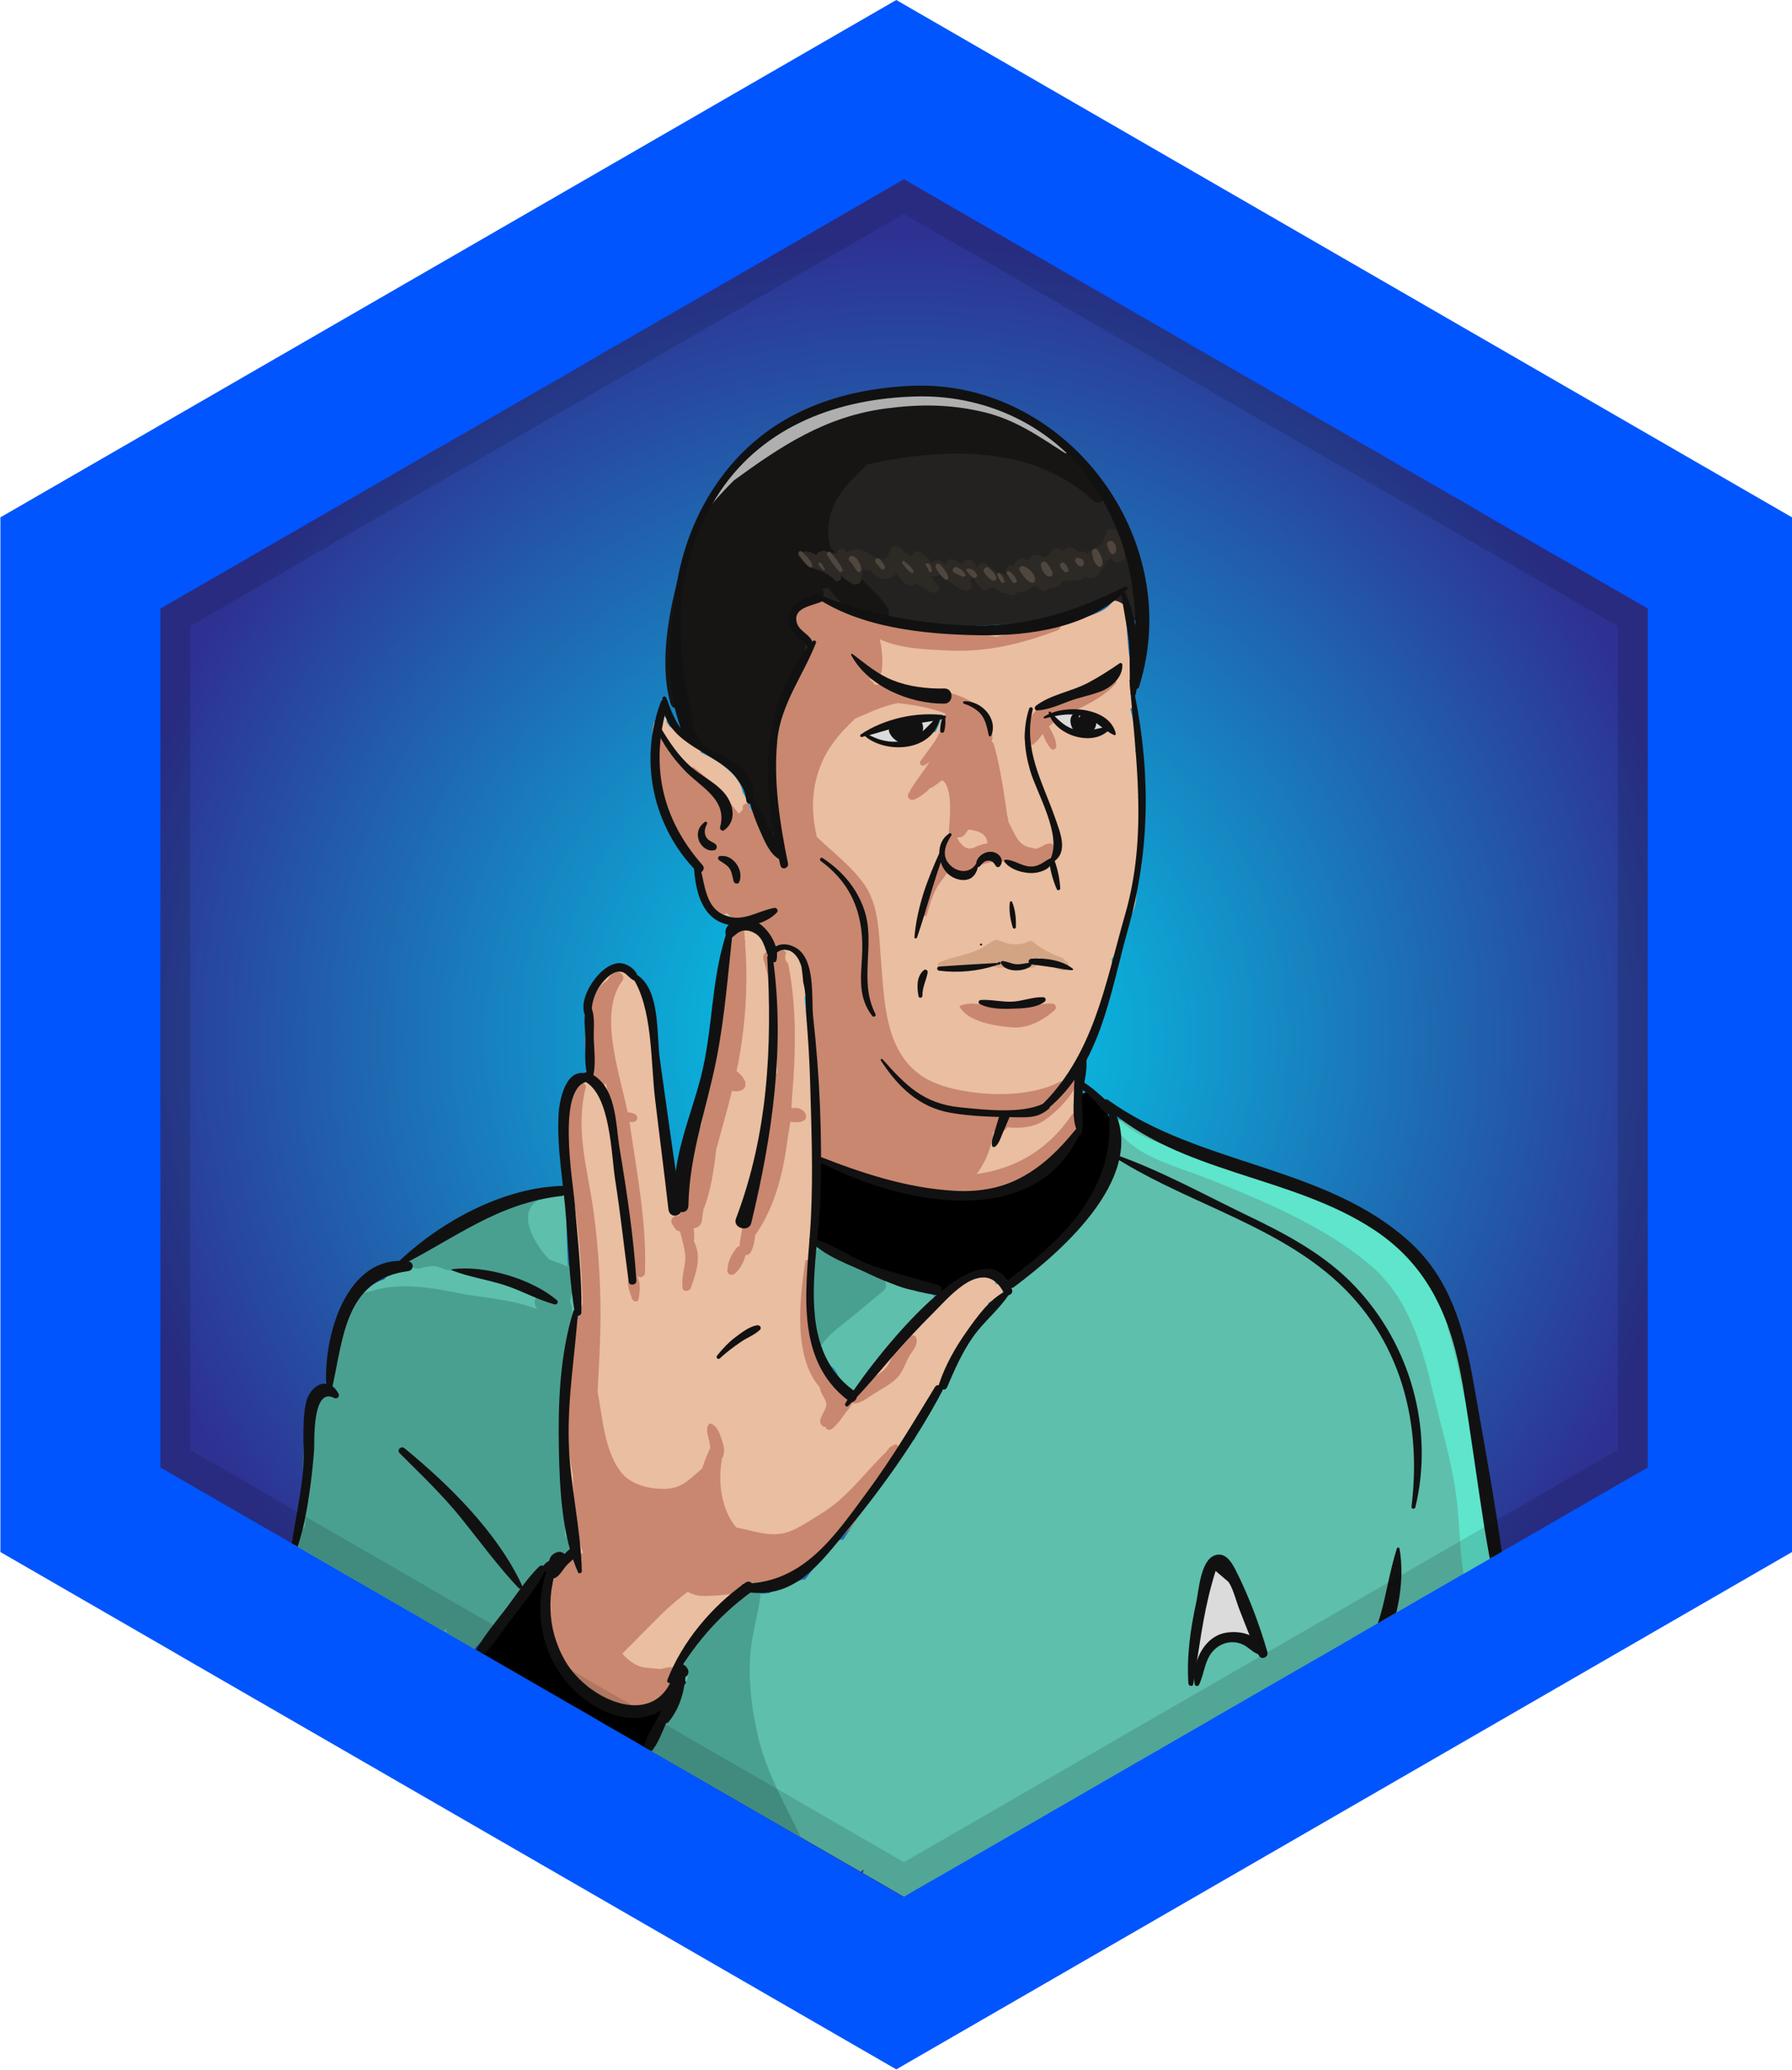 <svg enable-background="new 0 0 110.875 128.042" viewBox="0 0 110.875 128.042" xmlns="http://www.w3.org/2000/svg" xmlns:xlink="http://www.w3.org/1999/xlink"><radialGradient id="a" cx="55.938" cy="64.21" gradientUnits="userSpaceOnUse" r="49.688"><stop offset="0" stop-color="#00d6ef"/><stop offset="1" stop-color="#2e3192"/></radialGradient><path d="m110.875 32v64l-55.42 32-44.35-25.6-.2-.12-10.88-6.28v-64l55.43-32z" fill="#05f"/><path d="m101.938 37.64v53.14l-.01.01-1.09.62-.33.19-.13.07-.88.51-3.14 1.81-.2.12-1.93 1.11-.16.09-1.48.86-.47.27-.14.08-.47.27-.24.13-.03.01-.1.04-.11.07-3.03 1.74-.82.47-1.05.6-.04.03-1.23.71-.45.26-.01.01-.01.01h-.01l-1.54.89-.87.52-1.26.72-.12.07-.08.05-.41.24-.03.01-.16.09v.01l-.78.45-.18.09-.02.02-.04.02-1.01.58-.29.17-.05.03-.32.18-.24.14h-.01l-.07.04-.64.38-.2.12-4.42 2.55-.63.36-.06.03-3.5 2.03-.02.01-.01.01-.75.43-.5.29-1.39.8-1.37.79-.01.01-.43.25-.4.23-2.36 1.36-.36.21-.04.02-.68.39-1.87 1.08-.56.32h-.01l-.32.19-.48.28-1.42-.82-.85-.49-.03-.01-1.74-1.01-3.53-2.04-.04-.03-2.07-1.19-5.36-3.11-.69-.39-4.72-2.74-.37-.21-.39-.22-.23-.13-.26-.15-.24-.15-.09-.05-1.85-1.06-.57-.33-1.71-.99-2.51-1.46-2.09-1.2-.82-.47-.09-.05-.5-.29-.01-.01-.21-.12h-.01l-1.04-.6c-.01-.009-.01-.009-.02-.009l-1.86-1.08-1.02-.59-1.33-.77-.72-.43-.04-.02-.02-.01-.29-.17s-.01 0-.02-.01l-.26-.15-.02-.01-3.3-1.9-3.41-1.97-.09-.05-.08-.04-.03-.02v-53.14l5.66-3.26.77-.46h.01l.25-.14.58-.33 1.75-1.01 2.27-1.31.82-.48.15-.09 2.07-1.19.98-.57 1.01-.59.42-.24.45-.26.25-.14h.01l.57-.33 3.23-1.86 1.58-.92.17-.09 1.66-.95.78-.45.38-.22.44-.26 1.1-.65.52-.3 2.28-1.3.69-.41 1.4-.8h.01l.05-.03 5.72-3.3.19-.11.27-.16 6.07-3.51 1.44-.83 1.06.62 6.49 3.75 2.6 1.5 3.95 2.28 1.34.77 6.64 3.83 1.04.61 2.3 1.31.87.5 1.52.88 1.37.79.8.46.09.06 1.81 1.04 3.78 2.18.04.03v.01l.26.14.26.16.4.23.92.53.54.31.02.01 1.92 1.11.78.44.44.25 1.94 1.12z" fill="url(#a)"/><path d="m70.445 49.519c-.003-.026-.004-.053-.007-.079-.004-.041-.019-.074-.032-.108.112-.404.147-.865.173-1.224.042-.567-.132-1.099-.329-1.622-0-.019-.002-.039-.002-.058-.009-.916-.074-1.738-.313-2.578.083-.047.149-.118.168-.234.164-.994-.045-1.923-.209-2.906-.149-.895-.148-1.83-.264-2.732.018-.161.036-.322.054-.482.127-.48-.586-.814-.823-.347-.673 1.325-4.551 1.438-5.96 1.658-1.569.245-3.671.518-5.546.388-.033-.026-.057-.059-.098-.08-.405-.206-.753-.326-1.1-.401-1.415-.49-2.829-.879-4.346-.968-.17-.193-.334-.283-.779-.503-.263-.13-.566-.047-.751.136-.249.027-.424.106-.564.205-.117-.028-.245-.004-.355.115-.435.475-.376.934-.01 1.421.147.195.322.435.55.539.212.097.367.004.538.005.009.006.015.013.023.018-.013.012-.029.014-.041.029-.844 1.125-1.349 2.387-1.675 3.707-.909 1.828-1.006 3.918-.627 5.913.003.014.011.021.014.034-.032.537.02 1.082.103 1.654.11.753.165 1.546.301 2.314-.001-0-.001-.001-.001-.001-.407-.413-.83-.809-1.251-1.207-.076-.146-.162-.285-.241-.429.028-.126.022-.265-.056-.412-.431-.746-.617-1.579-1.047-2.307-.115-.669-.653-1.204-1.238-1.646-.437-.331-.884-.567-1.364-.8.01-.019.022-.033.03-.059.038-.117 0-.281-.096-.362-.554-.468-1.206-.797-1.83-1.158-.06-.084-.116-.17-.181-.249-.003-.035-.019-.072-.015-.106.048-.398-.65-.497-.706-.096-.005.035.001.066-.002.1-.034.031-.064.068-.076.116-.274 1.06.071 2.211.441 3.211.002.005.004.01.005.015.037.285.1.559.179.827-.024.81.405 1.589.746 2.38.406.941.799 1.849 1.554 2.481-.049.068-.103.161-.157.32-.131.385.029.71.193 1.072.557 1.225 1.188 1.78 2.532 1.722.417-.018.899-.065 1.231-.252.017.013.033.026.05.039-.265.182-.406.583-.144.914.821 1.035 1.408 1.604 2.548 1.866.001.036-.002.07.007.109.036.157.071.316.106.474-.169-.324-.429-.566-.797-.602-.013-.001-.026.008-.039.008-.091-.032-.186-.052-.281-.043-.228-.055-.483-.018-.673.107-.147-.31-.324-.637-.633-.804-.45-1.14-1.084-1.893-1.936-1.075-.342.328-.29 1.172-.362 1.585-.248 1.403-.509 2.805-.727 4.213-.181 1.173-.407 2.39-.511 3.605-.038.055-.075.113-.088.192-.236 1.538-.463 3.077-.692 4.616-.209.871-.398 1.746-.564 2.631-.023.121-.002.224.034.317-.289.06-.578.055-.866.103-.119-.576-.224-1.158-.278-1.758-.141-1.567-.147-3.134-.349-4.697-.277-2.14-.292-5.497-1.406-7.372-.519-.875-1.224-1.134-2.167-.416-.482.368-.556.601-.713 1.186-.393 1.465-.096 3.489-.161 5.075-.013.007-.023.016-.035.024-.104-.006-.215.021-.317.101-.414.323-.618.601-.727.975-.067.121-.124.265-.167.455-.245 1.092.009 2.518.052 3.618.111 2.793.434 5.568.629 8.348-.074.072-.124.17-.128.288-.051 1.452-.379 2.827-.439 4.232-.498.857-.51 2.236-.586 3.07-.115 1.26-.464 3.191.284 4.345-.022.958.007 1.928 0 2.869-.004.537-.038 1.084.029 1.602-.026.018-.056.028-.08.05-.123.117-.217.211-.293.296-1.61.958-1.022 2.945-.343 4.584.324 1.151.911 2.168 1.814 3.116.151.158.353.212.548.19.498.526.998.963 1.777.972.435.005 2.076-.186 2.567-.428 1.204-.593 1.475-2.268 1.175-3.474.676-.707 1.213-1.561 1.905-2.255.084-.084.167-.15.251-.216.852-.319 1.672-.805 2.453-1.401.096.019.191.04.289.048.002 0.0.003.001.004.002.037.005.074.011.111.016.449.064.763-.263.837-.608 2.135-.748 3.568-2.679 5.047-4.565 1.182-1.507 2.152-3.13 3.243-4.703.766-1.104 2.216-2.342 2.127-3.803.232-.365.433-.756.631-1.047.617-.903 1.281-1.772 1.904-2.67.042-.06.049-.138.037-.213.24-.114.478-.234.707-.369.447-.248.158-.812-.261-.803-.013-.253-.192-.502-.506-.514-2.681-.104-4.422 3.088-6.064 4.706-.91.896-1.885 1.813-2.68 2.84-.3-.329-.585-.667-.853-1.025-.208-.306-.416-.612-.624-.917-.027-.04-.062-.059-.092-.092-.253-1.464-.694-2.847-.724-4.38-.018-.901.11-1.826.127-2.736.516-2.229.056-5.193.058-7.427.003-2.73-.127-5.429-.462-8.132.128-.238.197-.539.199-.858.09.406.177.812.273 1.217.002.025.002.05.003.075-.03.06-.052.129-.054.213-.006.272.012.539.039.804.043 1.236-.009 2.493.137 3.692.116.954.277 1.894.436 2.837-.077.491-.152.982-.268 1.459-.08.328.207.637.541.562.002.001.002.002.003.003.464.229.958.398 1.45.554.118.037.225.02.314-.031.039.014.076.034.115.047.364.169.747.305 1.1.416.281.088.593.185.904.234.671.215 1.343.402 2.05.499.015.004.03.007.045.011 0-.001 0-.002.001-.003.043.006.083.015.126.02.074.009.138-.004.196-.027.026.002.052.004.079.005.382.178.905.17 1.286.169.063-0.0.133-0.0.201-0.0.584.107 1.19.117 1.825-0.0.033-.006.051-.026.079-.038 2.132-.083 4.571-1.503 5.415-3.479.27-.06.489-.295.386-.65-.314-1.08.006-2.165-.102-3.224.484-.795.907-1.626 1.198-2.514.055-.167.099-.339.138-.513.664-1.167 1.033-2.759.891-3.883.386-.478.624-1.076.719-1.69.035-.227.059-.456.084-.685.81-.364.813-1.959.689-2.725.163-.436.192-.954.239-1.415.033-.323.047-.643.052-.963.017-.22.026-.44.033-.649.021-.581-.042-1.135-.152-1.684zm-12.153-5.137c-.027.032-.048.068-.061.11-.004-.002-.009-.004-.013-.005-.108.282-.213.535-.328.777-.013.001-.023-.004-.036-0-.466.115-.59.394-.993.619-.162.09-.331.164-.505.221-.07-.044-.15-.076-.251-.071-1.026.053-1.791-.408-2.63-.758 1.239-.48 2.439-.896 3.785-1.046.351-.039.701-.041 1.05-.032-.006.062-.01.117-.017.185zm6.266-.808c.151-.069.301-.143.449-.223.224-.047.44-.112.627-.214.076-.042.137-.095.188-.152.028.129.078.254.16.355-.474.128-.936.291-1.3.512-.04-.093-.083-.185-.124-.279zm4.059 1.344c-1.174 1.088-2.568.198-3.638-.396-.006-.013-.011-.025-.017-.037.579-.141 1.144-.367 1.73-.493.105-.022.202-.042.3-.06.14.065.282.128.42.199.372.191.674.494 1.101.517.045.08.088.163.132.252-.009.007-.019.009-.028.018z" fill="#eabea0"/><path d="m65.108 62.08c-1.011-.037-1.933.387-2.956.305-.871-.07-1.925-.537-2.758-.167-.02.009-.023.037-.014.053.513.953 2.286 1.209 3.269 1.276.972.067 1.916-.437 2.619-1.081.151-.139.027-.38-.16-.387z" fill="#c9876f"/><path d="m68.956 42.069c-.613.055-1.148.337-1.72.557-.271.104-.574.289-.856.361-.367.094-.746.036-1.109.16-.99.339-1.861 1.396-1.905 2.439-.006.146.086.312.217.379l.171.087c.071.036.139.023.199-.026.221-.178.393-.406.567-.633.117.345.284.67.503.914.111.124.342.028.334-.138-.022-.457-.239-.839-.453-1.224.021-.021.039-.045.061-.066.506-.464 1.059-.686 1.665-.983.831-.407 1.812-.912 2.408-1.627.058-.07.028-.21-.083-.2z" fill="#c9876f"/><path d="m45.571 66.247c.03-.136.062-.27.088-.408.475-2.478.636-4.989.441-7.5.025-.06.021-.125-.012-.184-.016-.185-.017-.37-.037-.555-.059-.551-.9-.58-.883 0 .007.231.009.461.012.691-.123.089-.237.19-.32.305-.07.097-.012.206.078.258-.453 2.391-.715 4.831-1.034 7.244-.15 1.133-.315 2.263-.482 3.393-.576 1.677-1.113 3.326-1.047 5.102-.008.034-.015.06-.022.092-.184-.104-.48.035-.383.273.033.082.057.165.084.248-.303-.086-.669.2-.452.531.051.077.101.155.152.232.072.11.198.199.336.201.001.008-.005.014-.004.022.134.625.391 1.278.297 1.915-.078.527-.221 1.021-.147 1.556.039.282.428.213.505 0 .224-.619.468-1.31.436-1.981-.015-.329-.116-.632-.245-.925.04-.271.024-.53-.02-.784.237-.014.488-.191.516-.464.024-.237.062-.468.095-.701.443-1.047.658-2.507.794-3.716.324-1.202.674-2.397.975-3.619.243.05.49.048.694-.101.102-.075.154-.197.124-.31.019-.047.021-.102-.005-.162-.112-.267-.31-.476-.536-.654z" fill="#c9876f"/><path d="m49.835 68.885c-.183-.332-.523-.394-.864-.334.009-.212.021-.439.032-.664.244-2.817.313-5.864-.313-8.61.037-.275-.123-.589-.482-.589-.154 0-.266.059-.343.146-.302-.138-.741.125-.624.515.648 2.172.835 4.696.845 7.048-.083.037-.155.101-.187.199-.866 2.616-1.09 5.496-1.434 8.225-.011.085.009.156.041.217-.134-.012-.269.031-.344.179-.17.336-.22.705-.288 1.072-.049.265-.11.524-.115.787-.065.01-.128.042-.182.109-.34.425-.551.861-.572 1.411-.009.244.29.332.454.188.351-.309.555-.7.669-1.144.117-.006.234-.052.298-.155.206-.332.26-.729.306-1.127.03-.025.061-.05.087-.088 1.205-1.794 1.67-3.9 1.94-6.022.054-.285.101-.571.138-.859.283.02.56.073.825-.07.153-.083.194-.287.114-.433z" fill="#c9876f"/><path d="m38.965 69.513c-.005-.037-.014-.077-.019-.115.098.004.195.013.303-.014.207-.05.246-.354.06-.457-.167-.092-.317-.123-.473-.122-.516-2.49-1.822-6.128-.335-8.136.259-.35-.31-.782-.601-.464-.136.148-.249.305-.354.465-.004.002-.009.001-.013.003-.761.414-1.126 1.871-1.242 2.653-.082.549-.116 1.152-.065 1.705.064.69.43 1.258.645 1.906.107.322.477.302.622.063.826 3.892.911 7.954 1.83 11.797-.1-.095-.286-.065-.349.054-.256.485-.035 1.025.146 1.504.062.164.358.22.392 0 .075-.49.162-1.028-.117-1.454.154.184.501.099.511-.181.117-3.031-.507-6.209-.941-9.209z" fill="#c9876f"/><path d="m55.57 89.583c.059-.173-.148-.316-.293-.189-.014.012-.026.025-.04.037-.085.013-.171.059-.239.15-.058.077-.112.152-.169.229-1.351 1.301-2.401 2.838-4.053 3.835-.6.362-1.291.851-1.948 1.092-1.105.406-2.181-.054-3.264-.253-.137-.157-.266-.334-.384-.542-.602-1.054-.73-2.422-.518-3.663-.003-.011-.005-.023-.008-.035.21-.302.17-.686.043-1.073-.124-.378-.301-.977-.716-1.112-.053-.017-.108.012-.137.056-.183.277-.057.629.018.928.043.171.064.342.087.513-.2.431-.38.86-.508 1.291-.011.008-.024.009-.035.018-.776.659-1.248 1.238-2.356 1.232-.949-.006-2.048-.278-2.642-1.059-1.024-1.347-1.111-3.301-1.434-4.937.061-1.197.133-2.416.166-3.671.065-2.479-.077-4.961-.406-7.418-.362-2.706-1.158-5.006-.497-7.742.059-.243-.276-.393-.407-.172-1.116 1.876-.674 4.145-.406 6.214.32 2.462.569 4.881.625 7.328-1.141 3.044-1.284 7.178-.596 10.636-.002.733.024 1.467.107 2.207.092.83.225 1.763.518 2.607-.19-.026-.393.029-.575.235-.017.019-.028.036-.044.055-.062.027-.123.057-.181.105-.952.793-1.363 1.508-1.437 2.743-.107 1.802 1.04 2.899 1.221 4.626.066.632.73.93 1.226.508.032-.027.061-.056.092-.083.385.729 1.265 1.256 1.993 1.543 1.178.463 2.62.103 3.244-1.014.092-.165.02-.383-.12-.503.055-.04.116-.071.164-.121.012-.012.018-.03.028-.043.059-.045.121-.086.175-.135.325-.301.076-.893-.365-.88-.176.005-.402.053-.643.113-.496-.069-1.033-.021-1.518-.274-.33-.172-.6-.411-.837-.681.84-.837 1.668-1.686 2.517-2.526.466-.462.999-.876 1.528-1.297.437.223.68.265 1.182.256 1.488-.025 2.852-.312 4.099-.802.1.017.197.029.284.031.934.023 1.294-.635 1.944-1.18.009-.007.008-.019.015-.027 2.389-1.602 4.22-4.039 5.515-6.811.062-.133.043-.252-.015-.341z" fill="#c9876f"/><path d="m56.685 82.736c-.03-.089-.096-.13-.185-.141-.898-.109-1.225 1.411-1.62 1.935-.51.679-1.903 1.081-2.256 1.899-.075-.07-.179-.089-.284-.076.013-.077.003-.16-.06-.242-1.851-2.429-2.125-5.054-2.191-8.056-.003-.143-.237-.189-.261-.035-.344 2.253-.786 5.872.905 7.813.019.372.333.617.392.981.05.307-.317.692-.375 1.035-.034.202.108.413.319.406.029.174.252.246.4.13.307-.241.538-.559.76-.877.159-.228.378-.452.497-.706.48.048.877-.287 1.279-.545.467-.3.997-.569 1.409-.942.412-.374.541-.861.791-1.337.209-.399.641-.768.481-1.24z" fill="#c9876f"/><path d="m92.367 96.3-3.57 2.06-1.56.9-2.97 1.71-1.11.65-.38.22-5.18 2.98-.9.52-4.78 2.76-.44.26h-.01l-3.16 1.82-.67.39-8.44 4.87-2.58 1.48-.31.18-.38.22-.23-.13-1.03-.6-1.29-.74c.02-.06.04-.12.06-.18-.03 0-.05.01-.08.01-.03.04-.06.07-.08.11l-3.09-1.78-.64-.37-5.92-3.42-3.35-1.93c.07-.16.13-.31.2-.47l.01-.01c.09-.24.19-.47.3-.71v-.01c.06-.15.13-.3.19-.45.01-.02.02-.05.03-.07.1-.23.2-.47.3-.7v-.01c.19-.44.37-.89.56-1.33 0-.28.04-.57.13-.83.01-.02.02-.04.02-.07.03-.1.05-.21.08-.31 0-.1.01-.2.06-.3.03-.07.07-.15.1-.23.04-.11.09-.21.13-.32 0-.01.01-.02.01-.02.1-.22.21-.44.34-.66.07-.13.17-.21.27-.27.34-.53.74-1.02 1.22-1.37.05-.03.1-.07.15-.09.14-.09.3-.14.45-.18.22-.27.45-.54.68-.8.03-.04.06-.08.09-.11.13-.15.26-.3.39-.45.24-.29.72-.25.97 0 .02.02.06.04.11.04.11.02.31 0 .52-.02.01-.01.02-.02.04-.03.65-.31 1.29-.57 1.99-.79.07-.02.13-.03.2-.03.55-.72 1.1-1.45 1.66-2.17.18-.25.45-.31.7-.28.65-1.03 1.34-2.04 2.06-3.04.65-.98 1.31-1.95 2-2.9.1-.13.22-.21.34-.27.72-1.51 1.5-2.99 2.29-4.47.61-1.15 1.12-3.06 2.5-3.45.11-.18.23-.34.35-.52.05-.09.12-.16.2-.22-.04-.19.02-.4.21-.57.63-.54 1.03-1.26 1.64-1.81.77-.7 1.76-1.08 2.55-1.77 1.86-1.61 2.73-3.92 2.71-6.34-.01-.92 1.43-.92 1.44 0v.01c2.92.87 5.91 1.55 8.55 3.09 2.36 1.37 5.13 2.11 7.27 3.83 3.73 2.99 5.23 8.79 4.79 13.58.14.1.26.25.3.48.04.25.08.49.12.73.34.06.63.31.63.79 0 .63.01 1.26.04 1.88.04.65.1 1.31.19 1.97 0.0.02 0.0.04.01.06z" fill="#5ebfac"/><path d="m34.817 85.47c-.11 1.23-.14 2.44.04 3.71v.01c0 .07.01.13.02.2.18 1.2.42 2.31.4 3.54 0 .27-.11.47-.27.6.13.57.25 1.14.33 1.71.01.06.01.12.01.18v.01c-.02.45-.29.95-.82.88-.29.09-.53.21-.76.35-.14.21-.29.41-.43.61-.01 0-.01 0-.01.02-.05.07-.1.15-.15.21 0 .01-.01.02-.01.03-.05.06-.09.12-.13.18-.21.3-.38.58-.46.83-.12.37-.41.54-.7.58h-.01c-.04.01-.08.01-.12.01-.39.48-.8.94-1.23 1.38-.21.24-.44.47-.67.7-.17.25-.34.51-.49.78l-1.68-.97-.22-.12-.72-.42-.73-.42c0-.15.01-.3.02-.45-.03-.02-.05-.05-.08-.06-.03.08-.07.15-.11.24-.02.05-.05.09-.07.13l-2.4-1.39-1.76-1.01-3.28-1.9-.2-.12c.09-.41.17-.82.26-1.23.06-.28.23-.44.43-.51.02-.02.04-.03.06-.03.01 0 .02-.01.03-.01.1-2.09.22-4.19.32-6.28v-.01c.01-.11.01-.21.02-.32.03-.45.3-.7.61-.77.08-.02.16-.02.24-.02 0-.09 0-.18.01-.26 0-.01 0-.01 0-.01.04-.7.21-1.34.57-1.82.07-.09.14-.17.22-.25 0-.15 0-.29.02-.4.17-1.39.51-2.66 1.39-3.53.35-.36.78-.65 1.32-.87.04-.02.08-.01.12-.02.42-.49.96-.92 1.53-1.27.21-.14.43-.26.64-.37 1.26-.67 2.42-1.57 3.71-2.17.3-.14.59-.27.91-.38.01 0 .01-.01.01-.01.2-.07.41-.15.62-.21 0-.01.01-.02.02-.01.17-.06.34-.12.51-.17 0 0 .01-.01.01 0 .08-.03.15-.06.23-.08.48-.17.95-.32 1.42-.51.16-.06.32-.12.48-.19.53-.24 1.3.02 1.26.72-.08 1.28-.03 2.53.03 3.78 0 .07.01.14.01.21.16.41.27.84.36 1.27.08.4.14.8.2 1.2.04.1.07.2.06.35-.02.18-.11.33-.25.43-.1.08-.21.13-.33.15-.02.52-.05 1.04-.12 1.56-.07.51-.14 1.02-.19 1.52v.04c-.02.14-.03.3-.05.44 0-0.0 0-0.0 0.0.01z" fill="#5ebfac"/><path d="m57.762 80.159c-.349-.542-.694-.503-1.286-.465-.113.007-.231.014-.349.021-.072-.085-.16-.164-.29-.242-.043-.026-.085-.037-.127-.043-.067-.137-.195-.249-.398-.299-.59-.145-1.06-.378-1.55-.736-.173-.126-.393-.1-.574.003-.385-.181-.769-.369-1.174-.554-.343-.156-.732-.325-1.121-.377-.114-.403-.691-.281-.719.113-.002.031-.005.047-.007.074-.113.169-.129.409-.045.59.006.012.011.025.017.037.003.007.012.013.015.02.013.056.026.111.052.189.009.028.026.052.047.072.024.242.046.485.07.728-.002-0-.001-.002-.002-.002-.064 0-.065.1 0 .1.007 0 .005-.009.011-.011.012.123.026.244.036.367.04.492-.034.996.107 1.45-.033.067-.054.142-.056.226-.028 1.013.339 2.554 1.171 3.219.01.008.02.009.03.017.044.06.074.13.116.192.069.141.15.277.223.417.09.255.14.453.376.653.398.338.912.041.908-.397.333-.669.684-1.126 1.334-1.638.187-.147.328-.239.505-.412.888-.864 1.654-1.826 2.595-2.654.172-.151.208-.465.085-.657z" fill="#5ebfac"/><path d="m70.7 37.76c.089-.341.025-.705-.149-1.028-.467-2.682-1.528-5.61-3.069-7.708-.913-1.243-2.066-1.99-3.336-2.56-.06-.115-.146-.224-.297-.306-1.146-.621-2.517-1.359-3.828-1.318-2.561-1.425-6.5-.295-9.012.548-1.267.425-2.72 1.127-3.803 2.117-.127-.084-.274-.14-.426-.148-.245.211-.487.425-.763.597-.328.56-.647 1.109-.954 1.655-.011.006-.021.007-.032.015-.455.323-.799.817-1.121 1.267-.212.297-.413.636-.344.983-.535.736-.965 1.8-.931 2.726-.099.306-.195.614-.287.923-.175.526-.342 1.062-.489 1.623-.061.235.025.417.168.53-.228 1.476-.202 2.927.285 4.195.001.029-.011.052-.007.082.062.518.144 1.034.232 1.548-.017.716.149 1.355.53 1.868-.004.36.051.69.237.925.244.309.616.431 1.016.522.107.07.215.141.323.211 1.51 1.114 2.35 2.623 2.65 4.568.085.55 1.055.425.98-.133-.269-2.002-.947-3.532-.417-5.652.374-1.496.931-4.12 2.083-5.138.273-.241.204-.639 0-.889-.135-.801-.27-1.603-.405-2.405.109-.073.174-.165.222-.262.092-.078.202-.122.32-.147.101.012.203.026.3.026.056 0 .098-.021.148-.031.333.051.673.196.905.333.167.098.33.082.457.004 1.058.544 2.128.665 3.564.989 1.384.313 2.829.421 4.277.42.072.018.145.035.218.053.172.042.317.011.43-.062 1.131-.025 2.257-.107 3.352-.207.128.137.317.209.549.131 1.079-.365 2.155-.735 3.23-1.112.742-.261 1.423-.724 2.177.032.119.12.245.589.347.744.054.082.145.099.232.078.19.12.51.008.485-.251-.011-.117-.032-.239-.046-.357z" fill="#232221"/><path d="m68.244 30.562c-.29-.423-.625-.789-.979-1.131.056-.087.082-.199.036-.297-1.216-2.567-5.245-4.266-7.847-4.919-3.211-.806-6.998.249-9.954 1.571-3.071 1.374-5.281 4.016-6.553 7.088-1.195 2.887-2.365 7.587-1.453 10.658.117.393.609.339.746 0 .037-.093.06-.191.094-.285.109.979.335 1.933.738 2.829.06.133.201.167.328.135.447.433 1.216.878 1.505 1.154 1.071 1.024 1.631 2.429 2.134 3.784.27.651 1.341.383 1.079-.298-.79-2.033-.659-4.167-.259-6.281.279-1.473 1.202-2.327 1.778-3.592.489-1.073-.058-1.767-.394-2.636.032-.075.052-.16.057-.254.264-.209.528-.418.792-.626.075-.005.15-.008.225-.015.538-.047.809-.691.549-1.063 0 0-0-.001 0-.001.13.035.27.026.4-.018.84 1.167 1.975 2.116 3.119 2.156.456.016.774-.535.529-.921-.65-1.026-2.343-2.353-3.511-3.722-.162-.53-.214-1.089-.097-1.701.292-1.529 1.329-2.449 2.344-3.444 4.894-1.087 10.32-1.2 14.031 2.265.285.266.805-.085.565-.436z" fill="#161514"/><path d="m69.603 34.256c-.003-.016-.008-.029-.011-.044.098-.387-.052-.853-.152-1.221-.052-.194-.24-.248-.398-.205-.256-.16-.649-.071-.642.311-.071.187-.143.374-.214.561-.129.021-.253.083-.324.191-.004.006-.007.011-.011.017-.098.005-.193.036-.284.111-.163.134-.301.248-.25.324-.122-.182-.359-.255-.562-.153-.069-.062-.139-.124-.207-.187-.212-.194-.59-.174-.737.092-.014.026-.024.044-.036.068-.024-.03-.059-.051-.082-.082-.112-.13-.391-.174-.535-.067.001-0-.532.563-.377.52-.101.028-.477-.208-.656-.183-.27.037-.442.184-.561.37-.001-.001-.002-.002-.003-.002-.284-.297-.762-.065-.799.3-.248-.054-.567.082-.529.371.02.093.02.186.028.279-.019-.017-.037-.034-.056-.052-.116-.137-.288-.127-.423-.05-.222-.207-.453-.406-.694-.624-.243-.219-.611-.07-.653.235-.011-.011-.022-.022-.034-.033-.033-.095-.065-.19-.098-.284-.193-.331-.684-.234-.799.101-.001.002-.002.004-.002.007-.108-.081-.216-.163-.324-.244-.21-.158-.579-.14-.646.166-.004.019-.009.039-.013.058-.095-.07-.196-.142-.333-.237-.182-.127-.475.002-.521.206.041-.182-.57-.622-.712-.725-.185-.135-.509.003-.55.217-.277-.08-.506-.243-.685-.487-.224-.181-.582-.13-.666.171-.333 1.182-1.159.1-1.898-.091-.128-.033-.253.009-.343.09-.196-.062-.364.057-.399.232-.003.002-.009-.004-.011-.002.022-.019.022-.052.01-.076-.027-.052-.054-.104-.081-.157-.155-.298-.61-.062-.507.229-.057-.024-.117-.054-.171-.071-.106-.033-.218.005-.296.076-.052-.045-.106-.087-.158-.133-.144-.127-.337-.111-.472-.014-.109.015-.194.085-.186.195-.234-.129-.48-.233-.702-.218-.27.018-.362.12-.464.251.261.242.516.487.768.736.561.166.945.294 1.396.669.048.04.084.086.113.134.221.146.481-.075.369-.318-.004-.009-.01-.019-.015-.029.001-0.0.001-.001.002-.001.176.207.407.375.753.559.181.096.484.023.521-.206.062-.381.093-.567.112-.735.034.021.065.045.099.067.11.07.215.065.302.023.363.351.738.681 1.26.504.186-.063.311-.178.406-.318.142.255.393.494.558.65.181.171.484.128.628-.046.348.25.705.495 1.101.61.247.072.426-.197.318-.402-.122-.231-.317-.425-.531-.605.16.037.356.014.623-.106.001-0.0.001-.002.002-.002.111.095.232.177.334.281.052.049.116.077.182.091.324.276.689.554 1.068.605.26.035.524-.202.364-.459-.034-.054-.086-.096-.129-.144.053-.043.098-.099.13-.166.049.025.099.03.149.05.095.176.213.342.366.536.145.184.403.257.593.074.057-.054.164-.066.294-.058.136.102.274.203.443.297.114.064.216.058.299.019.026.021.04.032.071.057.19.151.5.131.618-.089.029.001.063.005.086.002.43-.06.696-.168.925-.42.148.091.3.176.439.28.215.148.51-.011.579-.229-.105.334.559-.075.585-.084.116-.044.152-.248.244-.279.247-.082.118.068.349.041.484-.058.786-.051.992-.294.656.32 1.014-.261 1.291-.951.092-.009.18-.036.241-.107.034-.04.057-.078.087-.117 0 .001 0.0.001 0.0.002.084.539 1.051.293.846-.227z" fill="#2d2925"/><path d="m48.941 41.827c-.015.02-.03.041-.045.061-.03.04.029.099.07.07.021-.015.041-.03.061-.045.081-.06-.025-.167-.086-.086z" fill="#2d2925"/><path d="m62.471 35.35c-.087-.071-.252.024-.172.133.124.168.222.35.346.517.085.115.323.052.257-.108-.097-.236-.227-.376-.431-.541z" fill="#4f463e"/><path d="m63.351 35.029c-.158-.072-.366.084-.257.257.177.28.369.61.683.744.116.05.276-.005.27-.155-.017-.407-.343-.685-.697-.846z" fill="#4f463e"/><path d="m64.773 34.827c-.133-.184-.406-.074-.364.154.054.291.164.518.425.66.144.078.351-.053.293-.225-.078-.227-.212-.393-.353-.589z" fill="#4f463e"/><path d="m66.107 35.227c-.073-.18-.099-.224-.224-.376-.127-.154-.385.047-.276.213.115.175.102.167.265.299.095.077.294.008.235-.137z" fill="#4f463e"/><path d="m67 34.641c-.115-.09-.17-.119-.315-.131-.122-.01-.207.147-.142.247.091.138.146.227.306.277.079.025.165-.029.187-.106.007-.023.013-.047.02-.07.02-.069.002-.17-.058-.217z" fill="#4f463e"/><path d="m67.922 34.043c-.12-.198-.394-.061-.357.15.057.326.115.681.415.856.08.047.173.001.201-.082.111-.329-.089-.644-.259-.925z" fill="#4f463e"/><path d="m68.923 33.563c-.128-.215-.524-.071-.421.178.069.165.088.302.198.445.097.126.27.11.328-.043.089-.231.02-.37-.105-.579z" fill="#4f463e"/><path d="m61.644 35.711c-.092-.243-.248-.373-.432-.56-.192-.196-.474.095-.298.298.155.18.269.349.484.452.118.056.303-.04.246-.19z" fill="#4f463e"/><path d="m59.712 35.488c-.13-.179-.269-.298-.471-.395-.226-.108-.424.228-.197.337.164.079.327.159.492.234.103.047.261-.06.176-.176z" fill="#4f463e"/><path d="m57.262 34.868c-.033.013-.02.059.015.053.005-.001.191.402.21.426.046.061.179.054.167-.045-.028-.234-.106-.543-.392-.433z" fill="#4f463e"/><path d="m56.52 35.295c-.157-.257-.331-.397-.573-.579-.072-.054-.172.051-.123.123.171.247.306.427.557.595.086.057.19-.055.139-.139z" fill="#4f463e"/><path d="m54.415 34.573c-.146-.148-.362.073-.226.227.113.128.211.262.324.389.089.1.289-.006.235-.137-.084-.203-.174-.318-.332-.479z" fill="#4f463e"/><path d="m52.767 34.387c-.124-.05-.251.075-.252.192-.001.05.012.087.039.129.015.023.04.016.059.028-.005.002-.011.004-.016.006.115.06.312.473.461.611.111.102.255-.003.235-.137-.047-.32-.208-.702-.526-.83z" fill="#4f463e"/><path d="m52.127 35.197c-.185-.381-.465-.7-.724-1.032-.101-.129-.318.039-.227.175.234.35.451.713.755 1.008.106.102.257-.026.197-.151z" fill="#4f463e"/><path d="m50.81 34.837c-.075-.118-.248.01-.153.118.091.104.181.207.272.311.05.057.145-.017.104-.08-.074-.116-.149-.233-.223-.349z" fill="#4f463e"/><path d="m50.256 34.903c-.144-.317-.389-.542-.639-.781-.103-.099-.283.029-.202.156.193.303.37.589.665.801.116.084.223-.073.176-.176z" fill="#4f463e"/><path d="m58.163 34.917c-.139-.137-.35.036-.264.204.154.301.314.515.579.719.094.072.24-.048.201-.154-.114-.313-.277-.532-.516-.768z" fill="#4f463e"/><path d="m60.43 35.518c-.119-.217-.287-.333-.532-.354-.076-.006-.137.096-.091.159.107.146.235.272.378.385.133.105.337-.023.245-.189z" fill="#4f463e"/><path d="m61.867 35.464c-.061-.073-.198.005-.163.095.072.19.141.33.278.48.067.074.202-.003.17-.099-.065-.192-.155-.323-.284-.477z" fill="#4f463e"/><path d="m66.004 27.808c-1.913-1.428-3.125-2.293-5.348-2.938-.135-.039-.276-.056-.412-.091.023.001.047.001.07.002.082.004.092-.115.019-.138-1.691-.534-3.934-.488-6.038-.117-.105.015-.211.019-.315.036-2.238.364-4.606 1.365-6.59 2.783-1.931 1.288-3.438 3.056-4.3 4.989-.084.189-.118.232.004.064.685-.944 1.467-1.846 2.317-2.685 2.919-2.122 5.648-3.956 9.427-4.45 2.094-.274 3.999-.261 6.041.23 1.937.465 3.34 1.46 5.003 2.524.134.086.244-.118.122-.209z" fill="#afafaf"/><path d="m67.772 67.811c-.272-.41-.78-.29-.97.028-.138.143-.205.343-.135.549-.048.102-.058.227-.012.37.065.2.13.401.195.601-.042.106-.05.223-.016.343-.018.021-.038.035-.055.059-1.811 2.625-3.715 4.095-7.027 4.06-2.474-.026-5.263-.393-7.405-1.685-.26-.157-.501-.107-.671.036-.123-.092-.247-.17-.369-.272-.358-.302-.851-.014-.767.447.278 1.519.108 2.807-.085 4.305-.03.236.194.474.406.533 1.933.534 3.4 2.069 5.322 2.547.55.137 1.127.09 1.712-.028-.014.089-.002.18.052.265.004.006.008.012.011.018.204.323.716.275.821-.107.043-.155-.006-.274-.085-.37 1.296-.357 2.593-.835 3.693-.292.45.222 1.013-.145.869-.668-.021-.076 2.458-1.754 2.71-2.01.717-.727 1.232-1.577 1.647-2.506.459-1.029 1.413-2.648 1.392-3.777-.017-.913-.749-1.717-1.233-2.445z"/><path d="m77.756 100.703c-.716-1.118-1.249-2.329-1.776-3.544-.056-.128-.168-.168-.283-.166-.165-.168-.453-.138-.607.067-.377.504-.456 1.241-.6 1.839-.182.75-.301 1.5-.375 2.267-.003.036.003.066.009.096-.028.088-.052.176-.072.266-.169.262-.303.553-.353.895-.031.208.126.435.362.362.245-.076.224-.148.374-.337.184-.232.318-.553.449-.879.298-.245.648-.419.917-.448.514-.055 1.039-.026 1.53.133.308.1.599-.279.424-.551z" fill="#dbdbdb"/><path d="m68.162 44.806c-.118-.108-.233-.193-.376-.267-.144-.075-.324.011-.396.141-.176-.029-.347-.073-.517-.122.071-.043.082-.146.033-.206-.076-.096-.093-.105-.201-.166-.07-.039-.134-.036-.186-.01-.037-.127-.142-.22-.366-.17-.122.027-.191.067-.286.146-.022.018-.021.052-.032.078-.083-.025-.164-.051-.249-.073-.303-.125-.506.374-.222.526.762.409 1.731.635 2.595.613.238-.006.394-.317.203-.491z" fill="#dbdbdb"/><path d="m57.43 44.461c-.639.17-1.277.353-1.923.494-.392.086-1.183.045-1.464.349-.033.036-.049.075-.063.114-.028-.004-.055-.01-.083-.014-.149-.02-.283.193-.114.271 1.254.585 3.067.305 3.937-.839.142-.187-.092-.428-.289-.376z" fill="#dbdbdb"/><path d="m54.59 79.097c-1.042-.471-2.594-.864-3.33-1.78-.307-.382-.816-.022-.86.356-.173 1.508-.082 2.907.113 4.406.01.078.048.152.096.218-.112.139-.217.284-.305.443-.222.403.348.719.607.355.485-.682 1.25-1.179 1.887-1.711.626-.523 1.256-1.042 1.885-1.561.216-.177.163-.61-.094-.726z" fill="#4aa090"/><path d="m35.387 79.94c-.04.19-.08.37-.12.56.13.26.18.56.12.9.07.09.12.21.12.35.01.04.01.1 0 .15-.11.66-.25 1.3-.42 1.94-.07.38-.14.76-.22 1.14v.04c-.03.13-.05.27-.08.4.01.01.02.02.03.04v.01c.07.08.11.18.1.31-.07 1.14-.08 2.28-.06 3.4v.01c.01 1.94.1 3.88.11 5.84.16.08.31.22.38.39v.01c.08.15.1.32.05.48-.06.21-.23.29-.42.32-.01.08 0 .15 0 .23-.01.43-.55.7-.88.48-.07.08-.14.17-.21.23-.23.25-.51.43-.8.53-.02 0-.03.01-.05.01-.12.04-.26.06-.39.06-.05.03-.1.05-.15.06.02.12 0 .25-.08.39-.19.3-.38.59-.54.9h-.01c-.13.22-.25.45-.37.68-.11.21-.28.29-.45.29-.13.16-.27.33-.41.49-.41.48-.84.95-1.28 1.41l-1.68-.97c-.04-.09-.06-.2-.07-.3-.05.06-.1.12-.15.18l-.72-.42-.73-.42-.24-.14-2.4-1.39-1.76-1.01-3.28-1.9c.12-.33.24-.65.37-.97.05-.1.12-.18.19-.25 0-.2 0-.4-.01-.61v-.06c-.07-2.13-.39-4.46.35-6.29v-.01c.16-.39.36-.75.63-1.09.07-.1.16-.19.25-.28 0-.01 0-.01 0-.01l.12-.12c.1-.09.2-.12.3-.14-.02-.19.04-.38.16-.53-.04-.33-.04-.68-.01-1.03.04-.49.12-.97.17-1.38.12-.91.29-1.97 1.07-2.57.13-.1.26-.17.39-.23.17-.08.35-.13.54-.15 1.9-.64 3.9-.24 5.88.15 1.05.2 3.07.34 4.49.92-.03-.06-.06-.13-.09-.2-.1-.25-.03-.45.12-.58-1.36-.73-3.66-1.29-4.44-1.69-.36.04-.72.12-1.09.06-.2-.03-.36-.12-.55-.18-.19-.07-.38-.08-.56-.06-.05.01-.11.02-.16.03-.16.02-.31.06-.47.11-.41.11-.69-.24-.7-.57-.01-.23.11-.45.4-.52.03 0 .05-.01.08-.01.07-.12.19-.21.34-.25.11-.03.22-.04.33-.07.37-.09.74-.36 1.09-.58.06-.25.24-.5.57-.73.15-.1.39-.08.54.02.16-.2.36-.37.52-.46.26-.15.57-.23.86-.27.16-.02.35-.03.53-.05.01 0 .01-.01.01-.01.04 0 .08 0 .12-.01.12-.07.25-.12.41-.15.02-.01.03 0 .04 0 .02-.02.03-.04.05-.05 0-.01.01-.02.02-.01.13-.14.33-.19.51-.17 0 0 .01-.01.01 0 .06 0 .11.02.17.04.02-.04.04-.08.06-.12.22-.38.59-.63 1.2-.67.12 0 .2.07.22.16.03.1 0 .22-.1.29-1.21.78-.34 2.46.7 3.62.37.18.79.24 1.13.46.01-.02.02-.04.04-.06.19-.27.64-.11.57.26-.05.26-.11.51-.17.76.06.15.04.32-.03.46-.02.07-.06.12-.11.17z" fill="#4aa090"/><path d="m49.547 113.64-5.92-3.42-3.35-1.93c-.01.03-.03.07-.04.1 0-.04.01-.07.02-.11.01-.09.03-.17.05-.26.13-.51.34-1.01.61-1.5.11-.22.24-.44.39-.65v-.01c.31-.48.65-.95.99-1.37.09-.28.19-.54.28-.77-.26-.17-.43-.46-.35-.83.01-.03.02-.07.03-.1.04-.11.09-.21.13-.32 0-.01.01-.02.01-.02.06-.11.14-.19.25-.27.51-.78 1.08-1.48 1.73-2.12.35-.34.73-.67 1.13-.98.01-.01.03-.01.04-.02.02-.03.03-.06.05-.09.26-.44.58-.8 1-1.04.21-.13.53.03.51.29-.01.11-.02.23-.04.34-.15 1.34-.59 2.63-.66 3.98-.09 1.65.13 3.33.51 4.93.27 1.13.69 2.17 1.16 3.18s.99 1.99 1.47 2.99z" fill="#4aa090"/><path d="m41.277 106.21c-.03.04-.13.19-.26.37-.01.02-.03.04-.04.06-.07.1-.14.2-.22.31.02.05.03.1.03.15 0 .04-.01.09-.02.13-.08.24-.17.42-.28.58-.06.08-.11.15-.18.21-.05.07-.12.13-.19.18l-.59-.34-.67-.39-.49-.28-.89-.51-1.33-.78-.88-.5-3.15-1.82-2.32-1.34c.3-.54.68-1.04 1.08-1.51h.01c.8-.97 1.68-1.88 2.2-3.03.03-.05.05-.1.07-.16.01-.01.01-.03.02-.04.04-.09.09-.17.15-.21 0-.02.01-.02.01-.02.16-.14.37-.17.55-.1.21.09.37.31.32.62-.14.89-.41 1.54-.39 2.47.01.24.03.47.06.69.15.61.32 1.21.52 1.8.05.18.11.36.17.54 1.04.77 2.19 1.6 3.13 2.55.67.06 1.32.06 1.99-.03h.01c.36-.05.72-.12 1.09-.23.23-.06.45.08.52.28 0 0 .01 0 0 .01.05.11.04.23-.03.34z"/><path d="m92.257 96.36-.08.05-1.62.93c-.12-.66-.18-1.33-.22-2.01-.05-.68-.09-1.37-.15-2.05-.17-1.78-.58-3.44-1.03-5.16-.94-3.61-1.46-7.45-4.48-9.96-2.89-2.39-6.62-3.93-10.07-5.3-2.15-.85-4.73-1.37-5.88-3.59-.09-.18.13-.36.28-.21 1.62 1.6 3.82 1.99 5.93 2.61 1.98.58 3.91 1.27 5.81 2.05 2.61 1.07 5.24 2.49 7.01 4.77.48.61.86 1.3 1.18 2.01.02.02.03.04.04.06.21.34.59 1.03.58 1.56.62 1.95.95 4.05 1.43 5.95.5 1.96.97 4.09 1.16 6.21.08.7.12 1.39.11 2.08z" fill="#5ee5cb"/><path d="m66.325 68.945c-1.869 2.751-4.619 3.897-7.891 3.755-.343-.015-.487.497-.177.655 1.566.8 3.749.064 5.233-.657 1.364-.663 3.434-1.889 3.243-3.642-.023-.215-.28-.299-.408-.111z" fill="#c9876f"/><path d="m61.562 39.38c-1.292-.335-2.712-.204-4.042-.336-1.483-.147-2.876-.372-4.298-.807-.207-.063-.372.217-.213.366.916.858 2.299.852 3.493.997 1.598.194 3.492.586 5.06.126.167-.049.175-.301 0-.347z" fill="#c9876f"/><path d="m66.278 66.491c-.188.107-.355.25-.514.407-.065-.018-.135-.019-.204.018-1.937 1.029-5.122.906-7.196.259-3.615-1.128-3.61-4.793-3.867-7.942-.122-1.496-.121-3.216-1.002-4.498-.76-1.106-1.964-2.025-2.958-2.968-.244-1.104-.357-2.224-.056-3.49.414-1.744 1.328-2.77 2.429-3.832.211-.09.422-.176.626-.267.692-.306 1.315-.55 2.01-.687 1.015.108 2.07.295 2.953.645-.084.284-.147.576-.21.868-.157.274-.279.588-.442.836-.283.431-.616.823-.902 1.25-.104.157.097.327.246.246.113-.061.218-.134.32-.211-.415.669-.929 1.257-1.301 1.965-.132.252.126.465.363.363.348-.149.689-.409 1.005-.734.036-.003.072.001.106-.021.207-.132.409-.282.607-.441.575.348.523 1.792.446 2.816-.015.07-.028.136-.016.203-.009.115-.018.223-.026.321-.632.547-.543 1.199-.1 1.63.001.011.005.02.006.031-.059-.059-.135-.098-.222-.076-.636.154-.851 1.108-1.091 1.646-.264.59-.374 1.148-.149 1.764.035.094.173.106.203 0 .176-.622.35-1.245.688-1.802.237-.391.652-.739.67-1.188.221.463.757.727 1.329.606.3-.064.396-.357.334-.608.638-.169 1.139-.437 1.882-.281.513.108.953.425 1.497.398.762-.038 1.437-.574 1.446-1.336.001-.105-.096-.217-.207-.207-.446.04-.396.175-.814.307-.032.01-.057.009-.087.018-.437-.09-.81-.146-1.099-.574-.229-.338-.409-.729-.596-1.108-.006-.075-.01-.156-.021-.218-.009-.047-.029-.088-.041-.134-.217-1.487-.426-2.982-.83-4.421-.025-.089-.082-.143-.149-.175.018-.048.046-.088.05-.147.245-3.055-4.427-3.365-7.298-3.373-.02-.071-.057-.138-.127-.194-.095-.076-.187-.134-.276-.181.324.152.827-.09.872-.518.044-.413.036-.812-.012-1.225-.009-.079-.063-.596-.145-.703 1.303.615 2.964.651 4.346.714 2.329.106 4.517-.436 6.686-1.258.334-.127.209-.625-.149-.542-1.958.454-3.699 1.175-5.75 1.185-1.775.009-3.501-.294-5.221-.671-.018-.022-.03-.049-.051-.068-.019-.091-.062-.179-.153-.25-.28-.219-.62-.361-.974-.472-.099-.265-.312-.463-.844-.635-.324-.105-.656-.09-.982-.088-.056-.343-.521-.526-.822-.254-.003-.006-.005-.013-.008-.019-.03.03-.039.057-.062.085-.004.006-.01.008-.015.014-.003.004-.003.01-.006.014-.009.012-.019.025-.026.036-.027-.015-.054-.033-.078-.039-.218-.06-.442-.019-.638.095-.39.225-.704.738-.57 1.188.044.149.141.259.253.349.001.085.018.172.073.262.048.077.114.159.186.24.018.017.028.039.049.052.046.049.094.095.146.14.165.17.326.344.481.523-.024.036-.05.069-.069.112-2.388 3.655-2.848 8.391-1.933 12.792-.411-.586-.821-1.136-1.109-1.606-.078-.128-.176-.203-.28-.255.072-.297.056-.642-.091-.875-.084-.132-.25-.204-.405-.19.006-.06.011-.119.015-.186.006-.084-.035-.137-.089-.172-.055-.062-.149-.076-.206-.023-.088.025-.165.081-.158.195.003.045.007.084.011.125-.068.11-.154.202-.253.282-.011-.009-.021-.021-.032-.03-.835-1.094-1.773-2.102-2.813-2.868-.045.078-.115.14-.193.19-.261-.322-.545-.622-.84-.913-.002.004-.003.008-.005.011-.099-.101-.233-.128-.366-.096-.127-.318-.238-.648-.399-.938-.247-.107-.507.105-.465.391.014.095.037.178.068.257-.062.044-.109.106-.103.207.081 1.368.155 2.924.7 4.198.476 1.113 1.383 1.879 2.008 2.859.221.848.396 1.709.559 2.551.07.364.486.531.812.461.132-.028.233-.069.322-.121.007.002.015.003.022.005.359.375.809.549 1.354.862.877.503 1.548 1.165 2.505 1.514.115.042.215.035.307.01.232.256.52.471.792.626.077.746.175 1.488.286 2.229-.616.713-.114 2.194.048 2.985.019.095.078.147.147.177-.086.729-.032 1.459.094 2.189.001.006.003.013.004.019-.159 1.574-.012 3.241.193 4.677.052-.019.107-.035.172-.035.134 0 .232.05.31.118.212.033.339.182.378.36.032-.029.074-.047.098-.083.253.187.541.365.843.538.027-.004.049-.016.079-.016.125 0 .218.045.295.106.101-.075.223-.124.379-.088 1.038.235 2.09.412 3.126.658.688.163 1.502.284 2.097.684.009.006.013.015.021.021 1.629-.555 2.758-2.264 2.943-4.038.143-.005.286-.006.431-.018.212-.017.359-.122.446-.261.796.092 1.669-.006 2.312-.447.75-.515 1.795-1.576 2.058-2.456.074-.249-.213-.456-.431-.331zm-7.024-14.702c.15.019.305-.013.431-.166.028-.033.06-.081.089-.119.001.001.001.001.002.002.003-.005.006-.011.009-.016.045-.06.089-.116.137-.184.533.075 1.147.208 1.169.869-.046.006-.093.002-.139.011-.218.053-.429.125-.634.217-.407.215-.77.018-1.093-.557.009-.019.02-.037.029-.057zm4.085 17.226c-.328.063-.664.072-.999.083-.037-.058-.083-.111-.144-.151.694-.062 1.337-.167 1.857-.295.124-.03.174-.118.193-.213.079-.018.151-.048.227-.071-.324.313-.669.556-1.134.646z" fill="#c9876f"/><path d="m65.954 59.479c-.023-.011-.04-.023-.063-.034-.002-.013.008-.025 0-.037-.05-.076-.127-.125-.194-.184-.26-.061-.515-.185-.745-.301-.377-.19-.791-.428-1.103-.729-.003.008-.008.014-.01.023-.039-.012-.085-.015-.129-.02-.345.204-.842.24-1.205.191-.262-.035-.62-.224-.925-.26-.338.169-.664.441-.987.59-.803.37-1.682.466-2.48.812-.135.058-.103.196-.02.276.008.087.062.169.175.162.777-.047 1.571-.068 2.338-.205.22-.039.423-.108.621-.185.067.109.157.201.29.233.37.09.707.044 1.083.047.399.003.789.038 1.189.01.155-.011.326-.078.399-.229l.051-.104c.061-.126.05-.263-.044-.369.491.299.964.76 1.529.862.309.056.565-.395.232-.55z" fill="#d3a484"/><path d="m49.043 58.712c-.64 0-.607.992.03.992.64 0 .607-.992-.03-.992z" fill="#eabea0"/><g fill="#111"><path d="m69.884 42.086c.404 4.917 1.125 9.636-.267 14.467-1.25 4.338-1.942 8.772-5.358 11.988-.154.145.055.432.232.301 3.579-2.66 4.162-7.321 5.294-11.336 1.452-5.15 1.411-10.195.237-15.438-.017-.076-.145-.061-.138.019z"/><path d="m54.499 65.597c1.063 1.628 2.354 2.893 4.327 3.237 1.324.231 2.757.256 4.097.275.816.011 1.322.006 1.957-.512.209-.171-.057-.465-.275-.356-1.363.683-3.693.401-5.194.253-2.269-.224-3.374-1.358-4.809-2.977-.05-.056-.145.017-.104.08z"/><path d="m52.663 40.513c1.044 1.962 3.642 3.026 5.758 3.011.603-.004.604-.952 0-.938-1.072.025-2.191-.11-3.192-.511-.97-.388-1.674-1.02-2.497-1.632-.043-.033-.091.029-.07.069z"/><path d="m64.176 43.945c.701-.044 1.336-.339 1.992-.58.639-.234 1.315-.359 1.946-.599.66-.25 1.368-.896 1.326-1.651-.004-.074-.088-.139-.159-.091-.638.437-1.287.855-1.975 1.218-1.024.54-2.284.712-3.209 1.411-.111.084-.093.302.079.291z"/><path d="m53.328 45.585c.859-.192 1.678-.51 2.547-.687.861-.176 1.729-.25 2.584-.452.086-.02.092-.165 0-.181-1.662-.29-3.802.206-5.197 1.163-.08.055-.032.179.066.157z"/><path d="m59.642 43.528c.408.129.842.367 1.101.715.252.338.347.838.434 1.246.019.087.131.068.158 0 .425-1.059-.619-2.141-1.672-2.115-.089.002-.105.127-.021.153z"/><path d="m53.583 45.589c1.345 1.037 4.001.877 4.54-1.034.036-.129-.128-.221-.222-.129-.539.525-.924 1.056-1.675 1.308-.875.293-1.748.128-2.541-.321-.117-.067-.203.098-.102.175z"/><path d="m58.382 44.612c.01-.003.021-.006.031-.009-.043-.043-.086-.086-.129-.129-.082.236-.114.477-.116.726-.001.144.218.177.253.034.06-.242.089-.484.068-.733-.019-.223-.315-.033-.179.074.019.015.043.044.071.036z"/><path d="m64.635 44.437c.886-.212 1.661-.392 2.547-.066.673.247 1.111.81 1.745 1.093.059.026.124-.017.109-.084-.383-1.691-3.278-1.842-4.443-1.043-.05.034-.02.115.042.1z"/><path d="m64.884 44.087c.361 1.354 2.599 2.103 3.654 1.134.119-.109-.01-.271-.144-.248-.729.126-1.291.39-2.043.11-.584-.218-.939-.633-1.368-1.053-.042-.041-.113 0-.098.057z"/><path d="m63.678 43.825c-.424 1.28-.314 2.564.063 3.849.404 1.379 1.992 4.018 1.242 5.452-.06.115.066.264.187.187.944-.599.435-1.794.119-2.701-.786-2.259-2-4.244-1.392-6.726.035-.142-.173-.198-.218-.06z"/><path d="m60.613 53.597c.148-.158.252-.333.485-.358.267-.029.384.107.518.324.064.104.197.092.263 0 .298-.416-.11-.854-.552-.876-.448-.023-.963.346-.928.822.007.102.134.172.213.088z"/><path d="m61.931 59.587c.293.57 1.411.537 1.846.172.077-.065.017-.217-.086-.207-.332.033-.612.137-.953.073-.249-.047-.474-.175-.727-.179-.074-.001-.113.08-.081.141z"/><path d="m63.538 59.736c.02 0 .02-.031 0-.031-.02 0-.02.031 0 .031z"/><path d="m60.705 62.019c.09 0 .091-.141 0-.141-.09 0-.091.141 0 .141z"/><path d="m60.611 62.094c.578.316 1.365.321 2.012.301.641-.02 1.478-.042 2.004-.428.12-.088.082-.276-.077-.284-.637-.03-1.278.246-1.927.274-.656.029-1.3-.145-1.947-.103-.121.008-.184.175-.065.24z"/><path d="m58.748 51.549c-.871.511-.782 1.879-.088 2.51.344.313.94.502 1.38.277.28-.143.498-.559.456-.868-.008-.06-.094-.059-.121-.016-.363.583-1.123.527-1.591.055-.565-.569-.297-1.263.082-1.841.048-.073-.046-.16-.117-.118z"/><path d="m62.148 53.309c.375.505 1.25.745 1.86.683.457-.046 1.105-.289 1.106-.829 0-.068-.072-.104-.129-.074-.456.235-.727.551-1.294.505-.522-.042-.951-.41-1.466-.42-.063-.001-.119.079-.078.135z"/><path d="m58.189 52.618c-.778 1.687-1.455 3.483-1.61 5.347-.008.097.133.105.161.022.598-1.747 1.037-3.536 1.692-5.267.053-.14-.18-.239-.243-.102z"/><path d="m64.914 53.266c.077.599.232 1.189.476 1.742.046.103.217.051.211-.057-.033-.587-.158-1.177-.357-1.73-.059-.164-.356-.156-.33.045z"/><path d="m50.364 36.871c2.845 1.97 6.848 2.369 10.231 2.422 3.163.05 6.851-.475 9.148-2.845.086-.088-.022-.218-.128-.166-3.286 1.639-6.255 2.57-9.984 2.393-3.201-.152-6.238-.761-9.195-1.977-.104-.043-.154.115-.072.171z"/><path d="m69.373 36.544c.089 1.055.369 2.085.47 3.143.102 1.067.009 2.139.105 3.201.016.172.278.237.322.044.436-1.918.146-4.659-.723-6.434-.04-.082-.182-.044-.175.047z"/><path d="m42.407 44.119c-.827-4.644-.557-9.658 2.13-13.692 2.752-4.131 7.401-5.798 12.216-5.905 4.582-.102 8.954 2.115 11.31 6.114 2.2 3.734 2.479 7.594 1.991 11.792-.029.249.352.278.422.057 2.915-9.23-4.595-19.099-14.181-18.617-4.685.235-8.879 1.835-11.713 5.71-3.112 4.256-3.49 9.606-2.521 14.636.044.228.387.13.347-.096z"/><path d="m50.803 36.948c-.771-.245-1.761.319-1.971 1.094-.24.888.632 1.376 1.131 1.949.137.157.391-.011.34-.198-.151-.552-.828-.716-.992-1.246-.303-.978.951-1.065 1.527-1.335.119-.056.075-.229-.035-.264z"/><path d="m50.299 39.65c-3.412 3.971-3.18 9.08-2.011 13.888.074.305.529.175.467-.129-.502-2.451-.916-5.106-.659-7.611.237-2.31 1.579-3.963 2.392-6.038.041-.105-.118-.194-.189-.11z"/><path d="m40.988 43.196c-.06 3.489 4.837 3.225 5.191 6.337.023.201.304.266.368.05.344-1.159-.535-2.088-1.479-2.643-.642-.378-1.367-.601-1.995-1.004-1.068-.685-1.43-1.63-1.848-2.772-.046-.124-.235-.111-.238.032z"/><path d="m40.888 43.419c-1.371 3.609-.498 7.72 2.206 10.473.242.246.6-.121.376-.376-2.57-2.911-3.257-6.257-2.152-9.979.083-.28-.33-.381-.429-.118z"/><path d="m42.923 53.411c.063 1.286.308 2.978 1.592 3.603 1.06.515 2.726.296 3.549-.568.124-.13-.002-.319-.167-.287-1.13.216-2.066 1.001-3.252.362-1.106-.596-1.03-2.113-1.422-3.15-.057-.15-.308-.143-.299.041z"/><path d="m40.594 45.047c.406.981 1.018 1.809 1.741 2.581.994 1.061 2.699 1.8 2.218 3.538-.036.132.123.278.247.19.808-.578.596-1.623.006-2.314-.55-.645-1.381-1.033-2.018-1.579-.823-.706-1.396-1.596-1.951-2.518-.074-.124-.302-.042-.243.102z"/><path d="m43.609 50.841c-.362.266-.519.647-.385 1.093.121.406.542.757.971.653.197-.048.189-.29.051-.393-.162-.121-.369-.172-.498-.335-.209-.263-.163-.613-.006-.884.046-.079-.051-.194-.134-.134z"/><path d="m44.488 53.202c.194.146.432.258.593.442.212.243.227.578.312.875.041.141.275.2.343.045.318-.727-.39-1.772-1.216-1.604-.124.025-.114.181-.032.243z"/><path d="m66.853 65.46c-.43.681-.388 1.603-.413 2.385-.025.781-.086 1.654.314 2.349.035.06.133.049.15-.02.174-.704.023-1.444.045-2.164.025-.82.354-1.641.26-2.454-.021-.182-.248-.268-.357-.097z"/><path d="m50.438 71.73c4.702 2.586 13.492 4.699 16.375-1.613.079-.173-.147-.398-.288-.223-1.993 2.472-4.144 3.947-7.432 3.765-2.994-.166-5.783-1.098-8.546-2.187-.149-.059-.246.181-.108.257z"/><path d="m66.593 67.11c.38.286.755.576 1.089.917.276.282.479.678.823.872.157.088.341-.057.298-.229-.103-.422-.533-.752-.846-1.034-.361-.325-.748-.618-1.175-.849-.218-.118-.378.182-.189.324z"/><path d="m68.552 68.38c.686 4.858-2.469 8.044-6.112 10.744-.292.216-.006.712.288.492 3.011-2.253 8.506-7.006 6.025-11.321-.067-.116-.216-.031-.2.084z"/><path d="m50.107 76.703c.873 1.014 2.477 1.522 3.669 2.098 1.29.625 2.669 1.071 4.087 1.299.398.064.576-.501.17-.618-1.349-.389-2.714-.735-4.043-1.19-1.31-.45-2.487-1.396-3.815-1.707-.071-.017-.114.065-.068.117z"/><path d="m46.274 49.068c.135.788.42 1.577.743 2.307.264.596.609 1.474 1.216 1.778.082.041.189-.008.188-.108-.008-.635-.527-1.299-.829-1.846-.401-.725-.757-1.478-1.168-2.195-.049-.085-.165-.025-.15.063z"/><path d="m61.579 70.92c.24-.199.312-.488.433-.77.139-.322.277-.644.414-.966.179-.418-.44-.671-.571-.241-.112.368-.224.736-.334 1.104-.088.293-.193.52-.138.821.017.095.135.102.196.052z"/><path d="m92.917 95.98-.55.32-.19.11c-.12-.65-.23-1.3-.34-1.95-.46-2.92-.84-5.86-1.33-8.77-.67-3.94-1.99-7.28-5.43-9.58-5.19-3.46-12.07-3.46-16.79-7.75-.17-.16.06-.47.26-.33 5.68 4.09 13.51 4.05 18.72 8.83 2.5 2.3 3.33 5.41 3.9 8.65.5 2.83 1.02 5.66 1.46 8.5.1.66.2 1.31.29 1.97z"/><path d="m68.792 71.474c4.2 2.721 9.329 4.024 13.245 7.201 4.456 3.616 5.981 8.977 5.295 14.529-.017.136.206.163.238.032 1.169-4.839-.306-10.048-3.72-13.656-1.889-1.997-4.267-3.242-6.717-4.421-2.711-1.305-5.443-2.826-8.291-3.798-.07-.024-.105.077-.048.114z"/><path d="m86.707 97.42c-.02.76-.13 1.54-.31 2.32l-1.15.67c.06-.15.1-.31.15-.47.2-.67.34-1.36.49-2.05.16-.71.32-1.42.54-2.11.02-.07.14-.09.16 0 .1.52.13 1.08.12 1.64z"/><path d="m73.828 104.172c.356-2.084.581-4.165 1.151-6.208.072-.266.15-.531.233-.794.266.226.531.452.797.677.289.414.484 1.224.671 1.694.383.968.731 1.951 1.216 2.872.151.288.609.089.521-.22-.479-1.69-1.188-3.566-1.994-5.132-.247-.48-.65-1.104-1.296-.842-.853.346-.957 2.182-1.116 2.908-.358 1.635-.595 3.329-.482 5.004.011.16.269.22.299.04z"/><path d="m74.187 104.213c.362-.756.341-1.685 1.044-2.259.466-.381 1.051-.486 1.616-.255.369.151.593.454.956.607.119.05.281-.078.267-.203-.127-1.169-1.839-1.364-2.704-.964-1.077.497-1.613 1.911-1.45 3.04.018.125.219.145.271.035z"/><path d="m41.588 104.039c1.304-2.243 2.779-4.023 4.881-5.56.348-.254.018-.841-.343-.587-2.083 1.466-3.905 3.638-4.838 6.02-.069.176.209.283.3.127z"/><path d="m46.016 98.449c2.952.516 4.444-1.413 6.168-3.5 2.281-2.762 4.426-5.721 6.107-8.889.155-.293-.272-.544-.445-.26-1.349 2.206-2.655 4.406-4.194 6.488-1.982 2.68-3.893 5.582-7.569 5.671-.27.006-.355.441-.067.491z"/><path d="m47.472 59.224c.312 5.551.051 10.903-1.936 16.153-.222.587.798.886.949.262 1.295-5.364 2.115-10.954 1.324-16.46-.028-.191-.348-.146-.338.046z"/><path d="m47.767 59.687c.064 0 .065-.1 0-.1-.064 0-.064.1 0 .1z"/><path d="m52.87 86.045c-3.774-2.684-2.22-8.11-2.103-12.036.112-3.722-.046-7.423-.457-11.124-.124-1.118.192-3.636-1.144-4.304-1.006-.504-1.787.169-1.654 1.147.022.16.203.158.297.067.003-.462.125-1.0.674-1.05.595-.055.985.569 1.111 1.072.008.032.003.059.005.089.002 0.0.004.001.006.001.039.287.07.575.094.864.185.622.138 1.46.191 2.115.107 1.329.195 2.648.232 3.98.08 2.821.19 5.624.053 8.447-.188 3.885-1.241 8.656 2.339 11.34.359.269.724-.345.355-.607z"/><path d="m52.482 86.961c1.308-1.289 2.439-2.775 3.691-4.122.589-.634 1.187-1.255 1.799-1.865.792-.79 2.949-3.339 4.153-.984.137.268.597.082.493-.208-1.77-4.895-9.445 5.425-10.32 7.038-.063.116.088.237.184.142z"/><path d="m62.243 79.856c-.995.474-1.761 1.555-2.389 2.437-.722 1.013-1.361 2.132-1.753 3.315-.094.285.371.491.493.208.465-1.084.92-2.139 1.601-3.111.665-.951 1.621-1.695 2.242-2.656.082-.128-.075-.249-.192-.193z"/><path d="m48.042 59.397c.208-.869-.527-2.057-1.312-2.414-.584-.266-2.075-.046-1.815.884.03.109.168.209.283.161.221-.092.34-.276.55-.384.316-.162.662-.091.958.082.66.387.593 1.171 1 1.714.088.117.295.124.336-.044z"/><path d="m45.003 57.559c-1.018 2.907-.874 6.115-1.648 9.096-.67 2.582-1.887 5.211-1.583 7.924.057.513.809.541.82 0 .068-3.235 1.118-5.939 1.736-9.062.511-2.585.718-5.298 1.005-7.914.022-.199-.271-.213-.33-.045z"/><path d="m36.66 66.694c.235-.772.102-1.645.078-2.443-.02-.687.118-1.494-.235-2.102-.029-.049-.107-.052-.135 0-.327.622-.158 1.415-.149 2.102.009.799-.088 1.681.178 2.443.044.126.223.134.264 0z"/><path d="m36.491 62.889c.123-.29.111-.592.185-.899.093-.386.257-.754.492-1.075.27-.37.804-.936 1.319-.795.329.09.461.449.79.536.091.024.206-.047.198-.151-.033-.415-.461-.769-.85-.885-.487-.144-.942.091-1.311.395-.69.569-1.559 1.963-1.079 2.873.048.091.212.103.256-0z"/><path d="m39.069 60.365c1.321 1.888 1.187 5.279 1.454 7.543.272 2.301.573 4.6.836 6.902.066.575.879.475.79-.107-.47-3.079-.904-6.169-1.331-9.254-.212-1.533.064-4.452-1.584-5.249-.099-.048-.241.058-.166.166z"/><path d="m39.376 79.222c-.174-2.728-.586-5.455-1.034-8.151-.274-1.648-.175-3.915-1.891-4.718-.347-.162-.653.345-.304.519 1.635.817 1.667 4.546 1.92 6.141.33 2.084.547 4.183.832 6.273.037.269.493.207.476-.064z"/><path d="m36.673 66.582c-1.514-.887-2.038 1.18-2.109 2.307-.133 2.119.323 4.425.467 6.536.132 1.94.21 3.899.54 5.816.04.232.394.168.399-.054.047-2.236-.233-4.492-.404-6.722-.095-1.238-1.25-7.709 1.022-7.57.171.011.223-.232.085-.313z"/><path d="m35.478 81.095c-.84 2.693-.956 5.75-.899 8.553.051 2.465.186 5.321 1.181 7.601.053.12.243.055.24-.065-.062-2.676-.74-5.312-.81-8.012-.071-2.723.38-5.338.572-8.039.012-.168-.237-.189-.284-.038z"/><path d="m44.538 84.022c.404-.377.843-.703 1.297-1.016.379-.261.852-.432 1.182-.75.133-.129-.011-.302-.163-.281-.495.068-.983.462-1.375.755-.421.315-.78.714-1.111 1.12-.097.119.055.28.171.171z"/><path d="m34.26 96.156c-1.623 3.092-.826 6.975 2.051 9.059 1.185.859 2.84 1.431 4.251.764 1.091-.515 1.852-1.58 1.562-2.777-.041-.167-.299-.168-.339 0-.953 3.962-5.356 2.057-6.813-.462-1.176-2.034-1.152-4.273-.333-6.425.084-.22-.27-.365-.378-.16z"/><path d="m20.677 86.47c-1.39-.72-1.21 2.81-1.24 3.2-.06.79-.14 1.57-.25 2.36-.08.59-.17 1.18-.29 1.77-.12.63-.28 1.26-.48 1.87l-.09-.05-.2-.12-.07-.04c.09-.65.21-1.3.33-1.95.13-.76.26-1.52.34-2.29.15-1.43-.09-3.04.2-4.43.22-1.08 1.38-1.78 2.02-.58.09.17-.09.35-.27.26z"/><path d="m20.565 85.788c.683-3.078.808-6.649 4.677-7.162.388-.051.395-.564 0-.609-3.895-.447-5.249 4.803-5.053 7.72.014.204.327.274.376.051z"/><path d="m24.667 78.346c3.459-1.718 6.064-3.917 10.075-4.369.389-.044.411-.639 0-.625-3.701.129-7.593 2.264-10.212 4.816-.096.093.025.234.137.178z"/><path d="m27.967 78.578c1.044.406 2.159.567 3.226.905 1.067.338 2.046.909 3.122 1.201.14.038.268-.152.148-.255-1.548-1.33-4.478-2.193-6.496-1.919-.038.005-.028.057 0.0.068z"/><path d="m24.725 89.884c1.323 1.322 2.658 2.589 3.833 4.05 1.161 1.443 2.251 2.943 3.524 4.29.113.119.277-.032.215-.166-1.528-3.273-4.504-6.21-7.267-8.477-.21-.172-.503.104-.304.304z"/><path d="m33.727 97.19c-.57 1.09-1.43 2.08-2.17 3.07-.15.2-.29.4-.44.6-.36.51-.74 1.02-1.17 1.47l-.15-.09-.33-.19c.3-.54.67-1.05 1.05-1.54.24-.32.49-.63.73-.94.68-.89 1.31-1.89 2.11-2.67.2-.19.49.05.37.29z"/><path d="m40.317 108.32c.39-.47.62-1.09.86-1.65.03-.06.06-.13.09-.19.32-.7.61-1.74 1.13-2.32.04-.04.06-.12.02-.17-.01-.02-.02-.04-.04-.05-.08-.12-.24-.16-.35-.05-.58.61-.9 1.55-1.29 2.29-.03.06-.07.12-.1.18-.3.53-.65 1.09-.79 1.68z"/><path d="m34.151 97.639c.386.035.675-.569.91-.822.282-.304.782-.578.819-1.012.007-.085-.076-.148-.152-.152-.543-.031-1.056.812-1.351 1.197-.051.067-.585.757-.225.789z"/><path d="m33.661 97.226c.205-.033.333-.163.52-.251.178-.084.295-.095.424-.245.054-.062.053-.165-.027-.209-.389-.211-1.021.166-1.056.599-.006.078.075.116.139.105z"/><path d="m34.954 96.13c-.221-.176-.406-.187-.657-.038-.283.169-.309.361-.341.664-.01.09.059.207.141.245.16.075.239.048.366-.073.15-.143.327-.284.49-.433.095-.086.106-.281 0-.365z"/><path d="m41.333 105.493c.053-.11.107-.219.161-.329.043-.026.005-.089-.039-.068-.186.09-.224.211-.244.413-.009.088.15.076.123-.017z"/><path d="m41.356 106.522c.755-.894 1.052-2.108 1.086-3.258-.184.105-.367.211-.551.316.003.009.006.018.01.027.209.428.887.045.645-.377-.079-.138-.146-.206-.285-.283-.234-.128-.562.03-.551.316.043 1.12-.273 2.039-.693 3.06-.077.187.213.347.34.198z"/><path d="m42.44 45.59c.189-.279.123-.638.104-.962-.018-.311-.002-.599-.226-.83-.059-.061-.153-.04-.196.025-.179.267-.107.564-.065.871.044.323.035.668.273.91.034.034.086.023.111-.014z"/><path d="m42.132 35.345c-.767 3.185-1.208 7.483.356 10.497.113.218.477.119.466-.126-.082-1.728-.643-3.407-.772-5.147-.131-1.752-.073-3.458.096-5.205.008-.084-.127-.1-.146-.02z"/><path d="m43.445 46.072c-.139-.479-.5-.887-.68-1.361-.167-.439-.192-.942-.416-1.351-.065-.118-.242-.086-.278.036-.145.485.067 1.05.253 1.501.193.469.461 1.073.921 1.329.102.057.235-.037.201-.154z"/><path d="m55.124 44.981c-.006.003-.013.006-.019.009-.119.057-.126.205-.081.309.243.564.927.875 1.503.614.539-.244.802-.959.375-1.418-.157-.169-.422.009-.372.217.079.33.089.677-.318.777-.351.086-.617-.159-.798-.418-.054-.078-.156-.138-.255-.104-.012.004-.024.009-.035.014z"/><path d="m66.63 44.063c-.646.143-.419 1.074.04 1.318.566.301 1.184-.13 1.162-.746-.003-.078-.041-.166-.116-.202-.025-.012-.051-.025-.076-.037-.049-.024-.127-.028-.166.021-.09.116-.074.206-.139.334-.002.162-.101.206-.297.134-.26.107-.355.025-.286-.245-.02-.282-.015-.218.023-.433.015-.089-.052-.165-.144-.144z"/><path d="m56.75 45.323c.172-.479-.499-.872-.867-.531-.399.369-.017.927.466.807.217-.054.31-.314.204-.502-.206-.364-.71-.662-1.031-.231-.331.444.178.83.593.829.318-.001.528-.431.272-.657-.133-.117-.265-.234-.397-.351.021.159.041.318.062.477.02-.031.04-.062.06-.093.059-.092.039-.233-.04-.308-.027-.026-.054-.051-.082-.077-.373-.352-.944.239-.557.557.137.113.274.225.41.338.091-.219.181-.438.272-.657-.135-.006-.141.004-.017.03.012.093.024.186.037.28.013-.032.026-.063.038-.094-.055.071-.109.142-.164.213-.123-.043-.139-.013-.047.088.068-.167.136-.335.204-.502-.026.006-.053.013-.079.019.088.011.176.023.264.035.001.005.002.009.003.014.011.088.023.176.035.264-.034.142-.04.122.14.177.098.03.189-.036.221-.125z"/><path d="m66.814 44.312c-.384.409-.042 1.252.555.907.508-.295.104-1.107-.432-.925-.119.04-.2.16-.164.288.013.059.032.115.059.169.051.095.069.09.054-.015l.211-.162c-.031.006-.062.013-.093.019.09.012.179.024.269.035.004.002-.024-.175-.028-.203-.027-.195-.31-.243-.431-.114z"/><path d="m58.11 60.041c1.169.155 2.422.03 3.534-.335.072-.024.064-.143-.019-.138-1.167.066-2.345.133-3.516.216-.169.012-.162.236 0.0.258z"/><path d="m61.642 59.692c.064 0 .065-.1 0-.1-.064 0-.064.1 0 .1z"/><path d="m61.685 59.681c.056-.008.111-.017.166-.025.112-.017.036-.211-.06-.143-.045.032-.091.065-.136.097-.037.026-.014.078.03.071z"/><path d="m63.814 59.653c.473.061.941.118 1.411.194.368.059.749.157 1.119.163.041.001.071-.058.036-.087-.654-.537-1.745-.687-2.566-.622-.23.018-.221.323 0 .352z"/><path d="m62.855 57.346c.018-.513-.034-1.084-.235-1.559-.024-.056-.127-.043-.136.018-.071.513.028 1.075.179 1.567.033.106.188.085.192-.026z"/><path d="m60.641 58.41c-.039.101.087.064.121.051.041-.015-.068-.189-.121-.051z"/><path d="m50.785 53.26c2.042 1.501 2.693 3.499 2.548 5.947-.079 1.34-.224 2.508.628 3.627.09.118.272.02.202-.118-1.07-2.107.048-4.32-.708-6.485-.47-1.347-1.383-2.386-2.561-3.159-.12-.079-.222.107-.111.189z"/><path d="m57.072 61.595c-.015-.524.238-.945.323-1.438.025-.143-.128-.238-.242-.141-.462.397-.421 1.072-.32 1.611.025.135.242.103.238-.032z"/></g><path d="m39.547 105.73-2.06-1.18-.9-.52-.83-.49-.64-.37-.72-.42c.05.18.11.36.17.54 1.04.77 2.19 1.6 3.13 2.55.67.06 1.32.06 1.99-.03zm0 0-2.06-1.18-.9-.52-.83-.49-.64-.37-.72-.42c.05.18.11.36.17.54 1.04.77 2.19 1.6 3.13 2.55.67.06 1.32.06 1.99-.03zm0 0-2.06-1.18-.9-.52-.83-.49-.64-.37-.72-.42c.05.18.11.36.17.54 1.04.77 2.19 1.6 3.13 2.55.67.06 1.32.06 1.99-.03zm0 0-2.06-1.18-.9-.52-.83-.49-.64-.37-.72-.42c.05.18.11.36.17.54 1.04.77 2.19 1.6 3.13 2.55.67.06 1.32.06 1.99-.03zm0 0-2.06-1.18-.9-.52-.83-.49-.64-.37-.72-.42c.05.18.11.36.17.54 1.04.77 2.19 1.6 3.13 2.55.67.06 1.32.06 1.99-.03zm57.25-71.07-.53-.3-.72-.42-.77-.45-.11-.06-.49-.28-.51-.29-.9-.52-7.24-4.18-1.71-.98-.72-.42-.45-.26-.49-.29-.05-.02-.42-.25-.41-.24-5.33-3.07-19.49-11.24-.53-.31-.47.27-22.13 12.78-1.3.75-.53.31-.1.05c-.01 0-.01 0-.01 0l-.25.15-.42.25-.3.17-.27.16-.18.1-1.5.87h-.01l-1.78 1.02-.01.01-.58.34-.75.43-.01.01-.03.02-3.25 1.87h-.01l-2.38 1.37-1 .58-7.21 4.16-1.54.89v53.12l.07.04 1.72 1 .75.43.15.08 5.46 3.15.07.04.2.12.09.05 3.19 1.85 1.76 1.01 2.4 1.39.24.14.73.42.72.42.22.12 1.68.97.11.06.33.19.15.09 2.17 1.25 3.15 1.82.88.5 1.33.78.89.51.49.28.67.39.32.18.47.28 3.31 1.9 5.92 3.42.64.37 3.09 1.78.1.06 1.29.74 1.03.6.23.13.38-.22.31-.18 2.58-1.48 8.44-4.87.67-.39 3.16-1.82h.01l.44-.26 4.78-2.76.9-.52 5.18-2.98.38-.22 1.11-.65.98-.56 1.15-.67.84-.48 1.56-.9 1.76-1.02 1.62-.93.08-.05.11-.06.55-.32 7.12-4.11.9-.52 1.03-.59v-53.12zm3.3 55.03-.52.3-.32.18-.58.34-6.05 3.5-.46.26-.02.01-.31.18-.75.43-.75.44-3.63 2.09-.28.16-.54.31-2.58 1.49-1.28.74-.72.41-3.91 2.26-1.16.67-.9.52-3.91 2.25-.08.05-.87.5-3.06 1.77-1.54.89-7.81 4.51-2.14 1.23-4.68-2.7-3.17-1.83-.66-.38-6.03-3.48-.21-.12-.16-.09-.01-.01-.09-.05-.28-.16-.94-.55h-.01l-.14-.08-2.06-1.18-.9-.52-.83-.49-.64-.37-.72-.42-3.28-1.89-.23-.13h-.01l-.24-.15-.12-.07-2.57-1.48-3.9-2.26-1.76-1.01-3.39-1.96-.02-.01h-.01l-.05-.03-.43-.25-4.43-2.56-.9-.51-.39-.23-.23-.13-.67-.39v-50.97l6.89-3.98.93-.54h.01l.06-.04 3.2-1.85h.01l1.36-.79h.01l1.78-1.03 1.25-.72.43-.25h.01l1.22-.71h.01l2.98-1.72c.01-.01.01-.01.02-.01l.78-.45.35-.2.2-.12.29-.17.17-.1.27-.15.04-.02 21.42-12.37.47-.27.53.31 16.82 9.71 6.98 4.03.05.03.32.18.11.06.44.26.35.2 1.23.71 1.94 1.12 7.01 4.04 1.41.81.55.32.04.03.77.44.19.11.54.31.53.31 4.36 2.51v50.97zm-60.55 16.04-2.06-1.18-.9-.52-.83-.49-.64-.37-.72-.42c.05.18.11.36.17.54 1.04.77 2.19 1.6 3.13 2.55.67.06 1.32.06 1.99-.03zm0 0-2.06-1.18-.9-.52-.83-.49-.64-.37-.72-.42c.05.18.11.36.17.54 1.04.77 2.19 1.6 3.13 2.55.67.06 1.32.06 1.99-.03zm0 0-2.06-1.18-.9-.52-.83-.49-.64-.37-.72-.42c.05.18.11.36.17.54 1.04.77 2.19 1.6 3.13 2.55.67.06 1.32.06 1.99-.03zm0 0-2.06-1.18-.9-.52-.83-.49-.64-.37-.72-.42c.05.18.11.36.17.54 1.04.77 2.19 1.6 3.13 2.55.67.06 1.32.06 1.99-.03zm0 0-2.06-1.18-.9-.52-.83-.49-.64-.37-.72-.42c.05.18.11.36.17.54 1.04.77 2.19 1.6 3.13 2.55.67.06 1.32.06 1.99-.03zm0 0-2.06-1.18-.9-.52-.83-.49-.64-.37-.72-.42c.05.18.11.36.17.54 1.04.77 2.19 1.6 3.13 2.55.67.06 1.32.06 1.99-.03z" opacity=".13"/></svg>